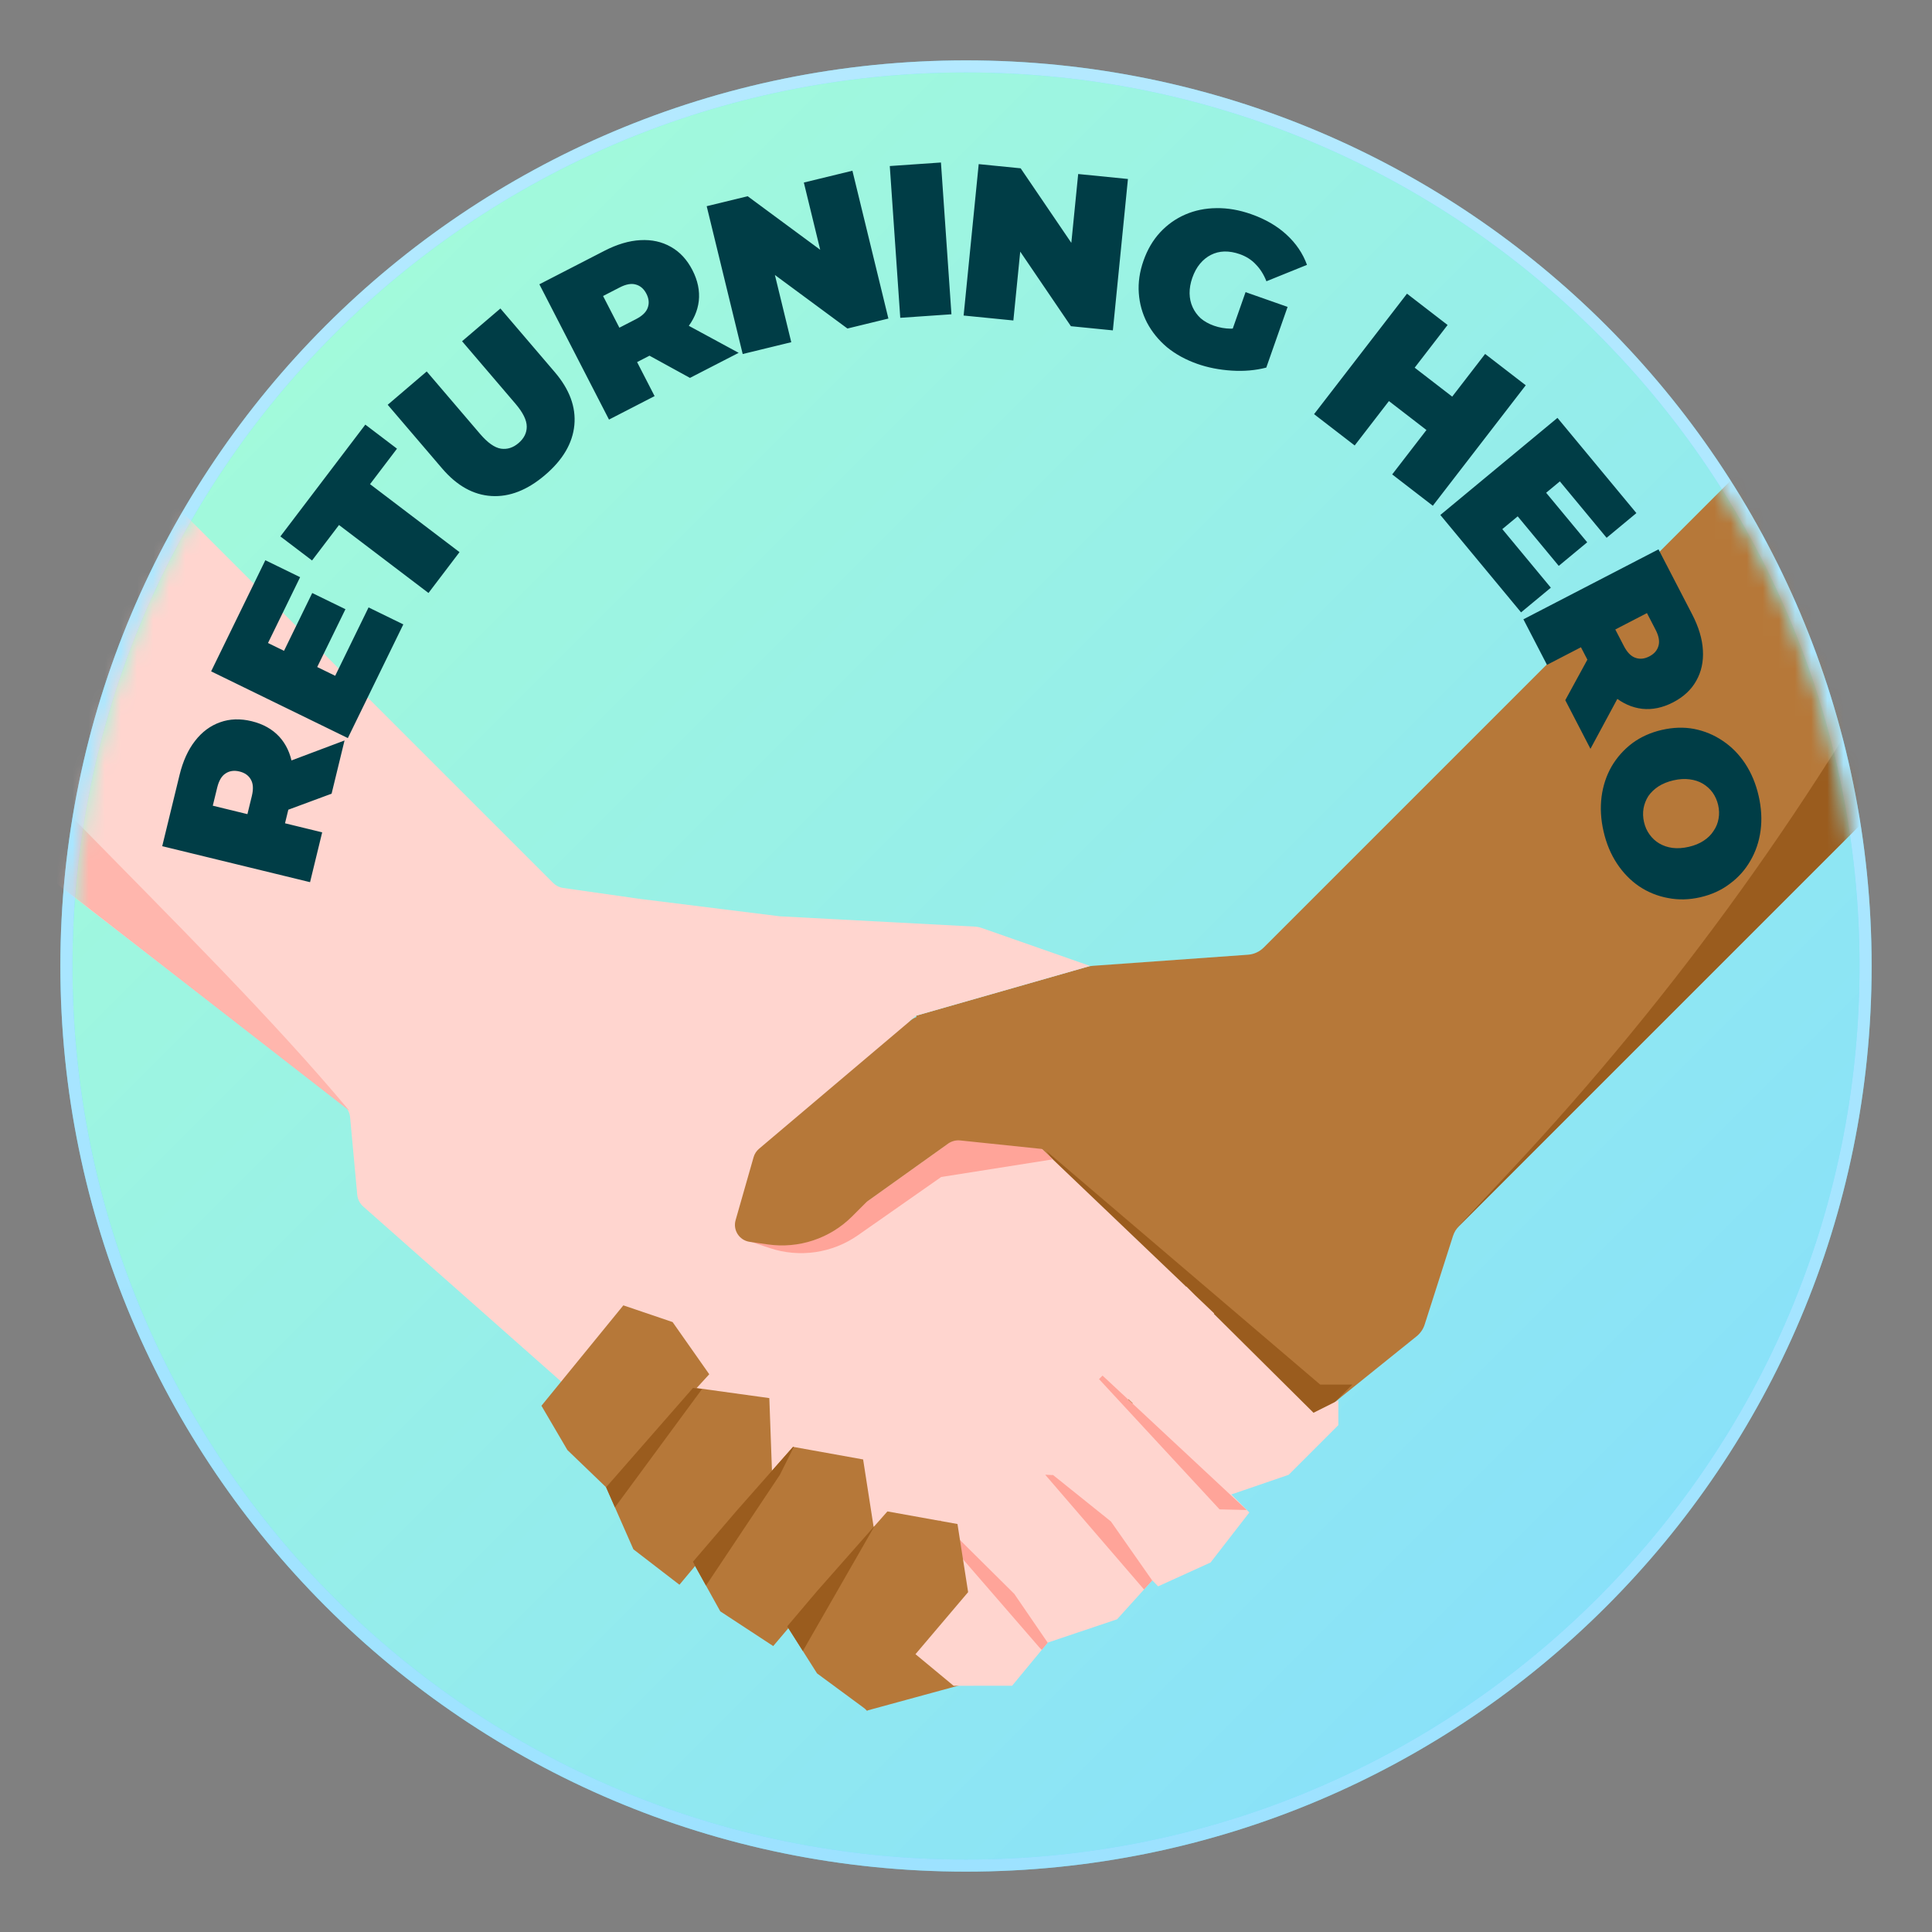 <svg width="120" height="120" viewBox="0 0 120 120" fill="none" xmlns="http://www.w3.org/2000/svg">
<rect x="0" y="0" width="120" height="120" fill="#808080" stroke="none"/>
<path d="M60 4.125C90.859 4.125 115.875 29.141 115.875 60C115.875 90.859 90.859 115.875 60 115.875C29.141 115.875 4.125 90.859 4.125 60C4.125 29.141 29.141 4.125 60 4.125Z" fill="url(#paint0_linear_2729_13485)"/>
<path d="M60 4.125C90.859 4.125 115.875 29.141 115.875 60C115.875 90.859 90.859 115.875 60 115.875C29.141 115.875 4.125 90.859 4.125 60C4.125 29.141 29.141 4.125 60 4.125Z" stroke="#64D3FF" stroke-width="0.75"/>
<path d="M60 4.125C90.859 4.125 115.875 29.141 115.875 60C115.875 90.859 90.859 115.875 60 115.875C29.141 115.875 4.125 90.859 4.125 60C4.125 29.141 29.141 4.125 60 4.125Z" stroke="url(#paint1_linear_2729_13485)" stroke-opacity="0.6" stroke-width="0.75"/>
<mask id="mask0_2729_13485" style="mask-type:alpha" maskUnits="userSpaceOnUse" x="4" y="4" width="112" height="112">
<path d="M115.5 60C115.5 90.652 90.652 115.5 60 115.5C29.348 115.5 4.5 90.652 4.5 60C4.5 29.348 29.348 4.5 60 4.5C90.652 4.5 115.5 29.348 115.5 60Z" fill="#D9D9D9"/>
</mask>
<g mask="url(#mask0_2729_13485)">
<path d="M78.493 58.852C78.23 59.115 77.882 59.274 77.513 59.3L67.868 59.99C67.762 59.998 67.657 60.016 67.555 60.045L56.917 63.085V71.529L39.958 89.258L53.833 106.251L62.312 103.939L74.577 93.79L87.987 83C88.222 82.81 88.397 82.556 88.489 82.268L90.248 76.769C90.323 76.535 90.453 76.323 90.626 76.149L122.892 43.883L108.177 29.168L78.493 58.852Z" fill="#B67839"/>
<path d="M82 86L65 71.5L74.5 85L81.5 88.5L84 86H82Z" fill="#9A5C1E"/>
<path fill-rule="evenodd" clip-rule="evenodd" d="M-3.637 18.424C-3.202 17.989 -2.498 17.989 -2.064 18.424L34.352 54.838C34.523 55.008 34.743 55.119 34.982 55.153L39.721 55.829C39.623 55.784 39.829 55.844 39.721 55.829L48.438 56.914L60.548 57.554C60.694 57.562 60.838 57.591 60.977 57.639L67.709 59.998L56.917 63.081L56.488 63.423L58.459 65.393L73.671 79.914L73.692 79.913L74.243 80.461L75.417 81.581L75.393 81.603L81.584 87.749L83.126 86.978V88.518L80.042 91.602L76.479 92.824L77.6 93.941L75.191 97.049L71.932 98.53L71.57 98.157L69.385 100.576L65.079 102.024L62.865 104.703L59.23 104.707L54.185 100.525L54.916 98.821L42.56 91.042C42.186 91.53 41.444 91.642 40.941 91.197L36.331 87.118L36.105 86.977L36.103 86.916L22.559 74.937C22.347 74.749 22.215 74.487 22.189 74.205L21.746 69.398C21.723 69.139 21.609 68.897 21.426 68.713L-46.298 16.408C-46.732 15.973 -46.732 15.268 -46.298 14.833L-3.637 18.424ZM60.162 96.835L60.255 96.93L60.27 96.727L60.162 96.835ZM65.383 91.614L65.393 91.615L65.396 91.6L65.383 91.614ZM69.793 87.204L70.363 87.162L70.091 86.906L69.793 87.204Z" fill="#FFD5CF"/>
<path d="M65.389 72.01L58.459 73.105L53.292 76.721C51.693 77.841 49.658 78.136 47.806 77.519L46.126 76.959L53.834 74.647L59.23 70.792L61.499 68.296L65.389 72.01Z" fill="#FFA499"/>
<path d="M77.435 93.789L75.75 93.75L68.263 85.659L68.48 85.439L77.435 93.789Z" fill="#FFA499"/>
<path d="M65.411 91.62L69 94.5L71.565 98.164L71.058 98.726L64.921 91.599L65.411 91.62Z" fill="#FFA499"/>
<path d="M65.075 102.031L64.706 102.477L64.575 102.345L58.42 95.242L58.364 94.401L63 99L65.075 102.031Z" fill="#FFA499"/>
<path d="M-13.229 16.834C-15.64 21.655 -15.574 27.416 -12.373 31.752C-2.754 44.783 12.037 57.443 21.709 68.999L-25.562 32.251L-13.229 16.834Z" fill="#FFB6AD"/>
<path d="M41.776 82.116L44.053 85.357L43.269 86.214L47.784 86.839L47.948 91.349L49.258 89.866L53.61 90.649L54.263 94.845L55.119 93.877L59.471 94.66L60.132 98.89L53.887 106.251L50.749 103.938L48.968 101.128L48.026 102.24L44.738 100.084L43.175 97.266L42.201 98.431L39.342 96.23L37.645 92.376L35.242 90.064L33.63 87.314L38.717 81.078L41.776 82.116Z" fill="#B67839"/>
<path d="M57.355 63.121C57.075 63.097 56.796 63.187 56.581 63.369L47.142 71.355C46.982 71.491 46.865 71.672 46.807 71.874L45.689 75.788C45.512 76.407 45.923 77.04 46.561 77.132L47.698 77.294C49.619 77.569 51.558 76.922 52.93 75.55L53.771 74.709C53.813 74.668 53.857 74.63 53.905 74.596L58.902 71.027C59.113 70.876 59.372 70.808 59.63 70.834L75.216 72.459C75.491 72.488 75.766 72.408 75.983 72.237L81.592 67.819C82.691 66.953 82.161 65.188 80.766 65.072L57.355 63.121Z" fill="#B67839"/>
<path d="M120.125 36.105C112.961 49.411 104.105 61.733 93.777 72.765L90.362 76.413L122.892 43.883L120.125 36.105Z" fill="#9A5C1E"/>
<path d="M49.867 102.546L48.896 101.015L50.743 98.834L54.327 94.773L49.867 102.546Z" fill="#9A5C1E"/>
<path d="M49.303 89.874L48.438 91.606L43.851 98.484L43.164 97.247L43.043 97.001L45.745 93.846L49.257 89.867L49.303 89.874Z" fill="#9A5C1E"/>
<path d="M43.6 86.282L38.195 93.624L37.647 92.376L43.043 86.208L43.6 86.282Z" fill="#9A5C1E"/>
<path d="M19.258 54.793L10.076 52.558L11.152 48.138C11.361 47.281 11.68 46.576 12.111 46.023C12.544 45.462 13.065 45.074 13.672 44.861C14.271 44.645 14.925 44.624 15.633 44.796C16.342 44.969 16.912 45.288 17.345 45.755C17.769 46.219 18.04 46.8 18.158 47.495C18.278 48.182 18.234 48.954 18.025 49.811L17.367 52.513L16.43 50.826L20.011 51.698L19.258 54.793ZM20.596 49.297L16.702 50.739L17.5 47.46L21.4 45.992L20.596 49.297ZM16.771 50.909L15.033 51.945L15.643 49.439C15.747 49.011 15.727 48.673 15.584 48.425C15.443 48.168 15.206 47.999 14.873 47.918C14.541 47.837 14.253 47.879 14.01 48.041C13.768 48.196 13.596 48.487 13.491 48.916L12.882 51.421L11.813 49.702L16.771 50.909ZM17.546 40.618L19.393 36.833L21.456 37.839L19.608 41.624L17.546 40.618ZM20.819 41.975L22.892 37.728L25.051 38.782L21.605 45.843L13.113 41.699L16.481 34.796L18.641 35.85L16.646 39.938L20.819 41.975ZM26.614 36.831L21.056 32.609L19.382 34.812L17.415 33.318L22.691 26.374L24.658 27.868L22.984 30.072L28.541 34.294L26.614 36.831ZM33.86 29.5C32.759 30.442 31.646 30.878 30.521 30.808C29.397 30.739 28.376 30.168 27.458 29.093L24.081 25.142L26.504 23.072L29.819 26.952C30.286 27.499 30.719 27.805 31.116 27.868C31.507 27.924 31.871 27.809 32.206 27.522C32.548 27.23 32.718 26.889 32.717 26.5C32.717 26.097 32.483 25.623 32.015 25.075L28.7 21.195L31.081 19.161L34.458 23.113C35.376 24.187 35.781 25.285 35.674 26.406C35.566 27.528 34.962 28.559 33.86 29.5ZM37.826 26.061L33.501 17.658L37.546 15.576C38.33 15.173 39.072 14.953 39.772 14.916C40.48 14.876 41.114 15.015 41.673 15.335C42.228 15.646 42.672 16.126 43.006 16.774C43.34 17.422 43.472 18.063 43.403 18.696C43.33 19.32 43.069 19.905 42.62 20.45C42.18 20.99 41.568 21.462 40.783 21.866L38.311 23.139L38.972 21.326L40.658 24.603L37.826 26.061ZM42.855 23.472L39.215 21.474L42.216 19.929L45.88 21.915L42.855 23.472ZM39.132 21.638L37.211 21.002L39.504 19.822C39.896 19.62 40.138 19.384 40.232 19.113C40.333 18.838 40.306 18.549 40.149 18.245C39.993 17.941 39.773 17.75 39.49 17.673C39.216 17.591 38.882 17.652 38.49 17.854L36.198 19.034L36.797 17.101L39.132 21.638ZM46.13 21.989L43.894 12.807L46.439 12.188L52.469 16.639L51.288 16.926L49.928 11.338L52.945 10.604L55.18 19.786L52.636 20.405L46.606 15.954L47.786 15.667L49.147 21.255L46.13 21.989ZM55.917 19.74L55.266 10.313L58.444 10.093L59.096 19.521L55.917 19.74ZM59.852 19.598L60.789 10.194L63.395 10.454L67.608 16.652L66.398 16.532L66.968 10.809L70.058 11.117L69.122 20.52L66.516 20.261L62.303 14.062L63.512 14.182L62.942 19.905L59.852 19.598ZM74.368 22.601C73.646 22.347 73.018 22.003 72.484 21.567C71.962 21.126 71.549 20.618 71.245 20.044C70.95 19.473 70.779 18.86 70.733 18.204C70.686 17.549 70.784 16.877 71.026 16.189C71.267 15.502 71.611 14.916 72.057 14.434C72.504 13.952 73.025 13.582 73.621 13.324C74.217 13.066 74.86 12.934 75.549 12.928C76.249 12.916 76.969 13.04 77.707 13.3C78.591 13.61 79.324 14.035 79.907 14.574C80.499 15.116 80.923 15.742 81.179 16.451L78.66 17.47C78.494 17.049 78.273 16.699 77.999 16.422C77.736 16.138 77.404 15.927 77.005 15.786C76.674 15.67 76.355 15.615 76.047 15.621C75.748 15.631 75.471 15.7 75.216 15.83C74.96 15.96 74.734 16.142 74.537 16.378C74.339 16.614 74.179 16.906 74.057 17.254C73.941 17.586 73.884 17.909 73.888 18.225C73.894 18.533 73.956 18.817 74.075 19.078C74.193 19.339 74.36 19.569 74.576 19.769C74.803 19.963 75.078 20.117 75.401 20.231C75.74 20.35 76.091 20.411 76.452 20.414C76.817 20.409 77.231 20.33 77.694 20.178L78.651 22.832C77.979 23.006 77.261 23.069 76.496 23.019C75.731 22.97 75.022 22.831 74.368 22.601ZM76.174 21.533L77.364 18.145L79.975 19.062L78.651 22.832L76.174 21.533ZM92.244 21.984L94.767 23.93L88.995 31.413L86.472 29.467L92.244 21.984ZM84.142 27.669L81.619 25.724L87.391 18.241L89.913 20.186L84.142 27.669ZM88.771 26.841L86.098 24.779L87.698 22.706L90.37 24.767L88.771 26.841ZM95.896 30.44L98.584 33.683L96.817 35.148L94.129 31.905L95.896 30.44ZM93.311 32.864L96.326 36.502L94.476 38.035L89.462 31.986L96.737 25.955L101.639 31.869L99.789 33.403L96.886 29.9L93.311 32.864ZM94.621 38.466L103.012 34.121L105.104 38.16C105.51 38.944 105.732 39.685 105.77 40.385C105.812 41.093 105.674 41.727 105.356 42.287C105.046 42.843 104.567 43.288 103.92 43.624C103.272 43.959 102.632 44.093 101.999 44.025C101.374 43.953 100.789 43.694 100.243 43.247C99.702 42.808 99.228 42.197 98.823 41.413L97.544 38.944L99.358 39.6L96.086 41.295L94.621 38.466ZM97.222 43.489L99.211 39.844L100.763 42.841L98.786 46.51L97.222 43.489ZM99.047 39.762L99.677 37.839L100.863 40.129C101.066 40.52 101.303 40.762 101.574 40.855C101.849 40.956 102.138 40.928 102.442 40.77C102.746 40.613 102.936 40.393 103.012 40.11C103.093 39.835 103.032 39.502 102.829 39.111L101.644 36.821L103.578 37.415L99.047 39.762ZM99.6 51.64C99.428 50.894 99.388 50.174 99.477 49.479C99.569 48.793 99.776 48.169 100.099 47.605C100.431 47.039 100.861 46.557 101.388 46.159C101.917 45.77 102.528 45.495 103.221 45.336C103.923 45.175 104.592 45.155 105.23 45.276C105.878 45.405 106.47 45.652 107.007 46.018C107.552 46.382 108.016 46.853 108.398 47.43C108.782 48.016 109.06 48.681 109.231 49.427C109.404 50.181 109.445 50.901 109.353 51.587C109.261 52.273 109.05 52.899 108.718 53.465C108.395 54.029 107.969 54.505 107.44 54.894C106.921 55.291 106.311 55.569 105.609 55.73C104.916 55.89 104.246 55.905 103.598 55.777C102.952 55.658 102.356 55.416 101.81 55.052C101.274 54.686 100.815 54.214 100.433 53.637C100.051 53.06 99.773 52.394 99.6 51.64ZM102.113 51.062C102.179 51.352 102.293 51.607 102.455 51.829C102.619 52.059 102.818 52.244 103.054 52.384C103.3 52.53 103.575 52.624 103.88 52.665C104.194 52.704 104.53 52.682 104.89 52.599C105.25 52.517 105.558 52.39 105.814 52.221C106.079 52.049 106.286 51.844 106.435 51.607C106.594 51.376 106.698 51.122 106.744 50.843C106.793 50.574 106.784 50.294 106.718 50.004C106.651 49.715 106.536 49.455 106.372 49.225C106.211 49.004 106.007 48.819 105.761 48.673C105.526 48.533 105.251 48.444 104.937 48.405C104.633 48.364 104.3 48.385 103.941 48.468C103.581 48.55 103.269 48.678 103.003 48.849C102.747 49.019 102.539 49.219 102.379 49.45C102.231 49.687 102.132 49.941 102.083 50.21C102.036 50.489 102.046 50.773 102.113 51.062Z" fill="#003D46"/>
</g>
<defs>
<linearGradient id="paint0_linear_2729_13485" x1="4.5" y1="4.5" x2="115.5" y2="115.5" gradientUnits="userSpaceOnUse">
<stop stop-color="#A7FFD5"/>
<stop offset="1" stop-color="#84DCFF"/>
</linearGradient>
<linearGradient id="paint1_linear_2729_13485" x1="60" y1="4.5" x2="60" y2="115.5" gradientUnits="userSpaceOnUse">
<stop stop-color="#EAF9FF"/>
<stop offset="1" stop-color="#C3EDFF"/>
</linearGradient>
</defs>
</svg>
